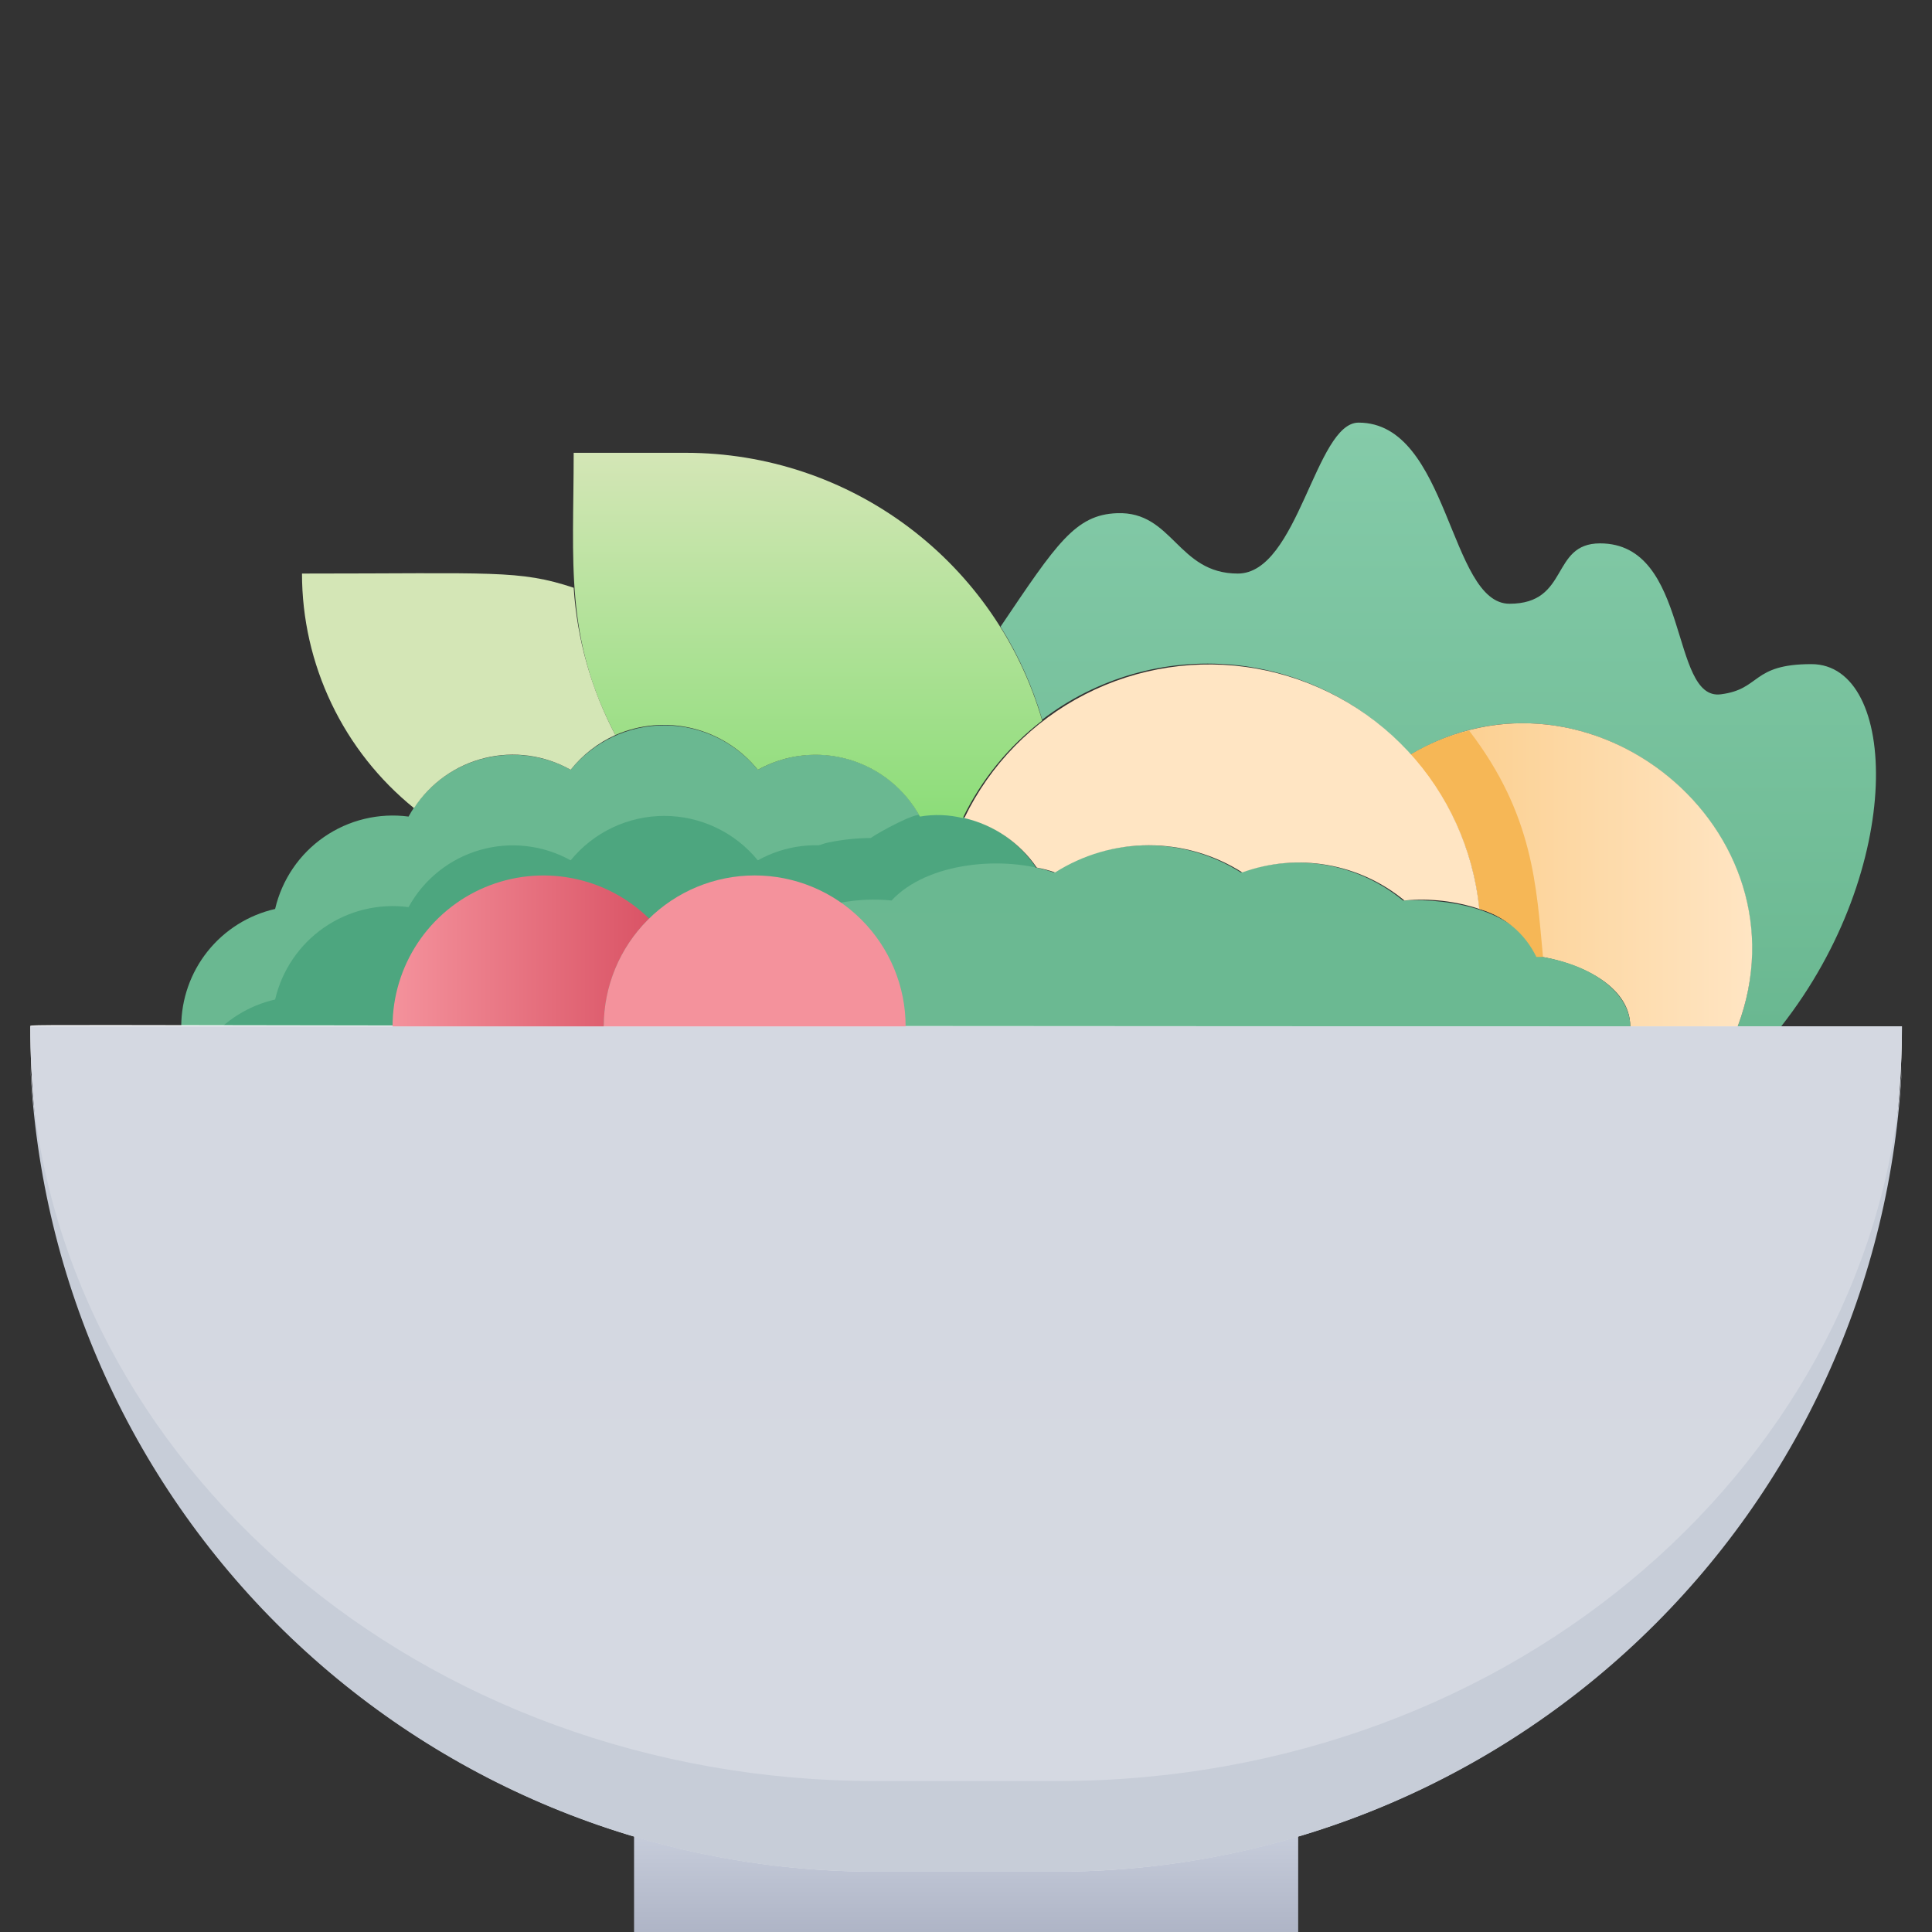 <svg width="64" height="64" viewBox="0 0 64 64" fill="none" xmlns="http://www.w3.org/2000/svg">
<rect x="0" y="0" width="64" height="64" fill="#333333" stroke="none"/>
<g clip-path="url(#clip0)">
<path d="M59.004 34H57.564C59.984 27.48 52.634 21.48 46.724 25C45.213 23.302 43.115 22.238 40.852 22.023C38.589 21.808 36.328 22.457 34.524 23.84C34.208 22.755 33.744 21.718 33.144 20.76C35.004 18 35.624 17.05 37.004 17C38.854 16.93 39.004 19 41.004 19C43.004 19 43.574 14 45.004 14C48.004 14 48.004 20 50.004 20C52.004 20 51.354 18 53.004 18C56.004 18 55.304 23.22 57.004 23C58.344 22.83 58.004 22 60.004 22C62.894 22 63.134 28.75 59.004 34Z" fill="url(#paint0_linear)"/>
<path d="M57.564 34H54.004C54.004 32.64 52.294 31.87 50.894 31.67C50.706 31.292 50.441 30.957 50.115 30.688C49.789 30.419 49.411 30.222 49.004 30.11C48.815 28.205 48.015 26.413 46.724 25C52.644 21.48 60.004 27.48 57.564 34Z" fill="url(#paint1_linear)"/>
<path d="M34.524 34H6.004C6.006 33.096 6.315 32.218 6.879 31.512C7.444 30.805 8.232 30.311 9.114 30.11C9.339 29.142 9.916 28.292 10.733 27.727C11.55 27.161 12.548 26.92 13.534 27.05C13.783 26.594 14.121 26.193 14.526 25.868C14.931 25.543 15.397 25.302 15.896 25.158C16.395 25.014 16.918 24.97 17.434 25.029C17.95 25.087 18.45 25.247 18.904 25.5C19.279 25.04 19.752 24.669 20.288 24.415C20.824 24.16 21.41 24.028 22.004 24.028C22.597 24.028 23.183 24.16 23.72 24.415C24.256 24.669 24.729 25.04 25.104 25.5C26.013 24.992 27.086 24.865 28.088 25.146C29.09 25.427 29.941 26.094 30.454 27C31.189 26.924 31.93 27.043 32.605 27.344C33.279 27.646 33.861 28.121 34.294 28.72C34.424 31.49 34.364 30.3 34.524 34Z" fill="url(#paint2_linear)"/>
<path d="M34.524 37H6.004C6.006 36.096 6.315 35.218 6.879 34.512C7.444 33.805 8.232 33.311 9.114 33.11C9.339 32.142 9.916 31.292 10.733 30.727C11.55 30.161 12.548 29.92 13.534 30.05C13.783 29.594 14.121 29.193 14.526 28.868C14.931 28.543 15.397 28.302 15.896 28.158C16.395 28.014 16.918 27.97 17.434 28.029C17.95 28.087 18.45 28.247 18.904 28.5C19.279 28.04 19.752 27.669 20.288 27.415C20.824 27.16 21.41 27.028 22.004 27.028C22.597 27.028 23.183 27.16 23.72 27.415C24.256 27.669 24.729 28.04 25.104 28.5C26.013 27.992 27.086 27.865 28.088 28.146C29.09 28.427 29.941 29.094 30.454 30C31.189 29.924 31.93 30.043 32.605 30.344C33.279 30.646 33.861 31.121 34.294 31.72C34.424 34.49 34.364 33.3 34.524 37Z" fill="#4DA67F"/>
<path d="M34.524 34H25.864V29.9C25.855 29.429 26.013 28.971 26.309 28.605C26.605 28.239 27.021 27.989 27.484 27.9C27.931 27.81 28.387 27.763 28.844 27.76C29.174 27.53 30.364 26.9 30.474 27.01C31.205 26.905 31.951 27.008 32.626 27.307C33.301 27.606 33.879 28.089 34.294 28.7C34.424 31.49 34.364 30.3 34.524 34Z" fill="#4DA67F"/>
<path d="M54.004 34H27.864V29.9C28.414 29.798 28.977 29.774 29.534 29.83C30.724 28.55 33.264 28.33 34.904 28.9C35.831 28.312 36.906 28 38.004 28C39.101 28 40.176 28.312 41.104 28.9C42.002 28.575 42.97 28.49 43.912 28.653C44.854 28.816 45.736 29.222 46.474 29.83C48.124 29.74 50.344 30.2 50.894 31.67C52.674 31.91 54.004 32.86 54.004 34Z" fill="url(#paint3_linear)"/>
<path d="M43.004 60.83H21.004V66H43.004V60.83Z" fill="url(#paint4_linear)"/>
<path d="M35.004 62H29.004C21.578 62 14.456 59.05 9.205 53.799C3.954 48.548 1.004 41.426 1.004 34C1.004 33.9 -0.596 34 63.004 34C63.004 41.426 60.054 48.548 54.803 53.799C49.552 59.05 42.43 62 35.004 62Z" fill="url(#paint5_linear)"/>
<path d="M63.004 34C63.004 41.426 60.054 48.548 54.803 53.799C49.552 59.05 42.43 62 35.004 62H29.004C21.578 62 14.456 59.05 9.205 53.799C3.954 48.548 1.004 41.426 1.004 34H63.004Z" fill="url(#paint6_linear)"/>
<path d="M63.004 35.29C62.672 42.49 59.576 49.285 54.36 54.26C49.145 59.235 42.212 62.008 35.004 62H29.004C21.796 62.008 14.863 59.235 9.647 54.26C4.432 49.285 1.336 42.49 1.004 35.29C1.794 48.49 14.004 59 29.004 59H35.004C50.314 59 62.234 48.21 63.004 35.29Z" fill="#C7CDD8"/>
<path d="M51.114 31.7H50.894C50.709 31.316 50.446 30.976 50.12 30.701C49.794 30.427 49.413 30.226 49.004 30.11C48.815 28.205 48.015 26.413 46.724 25C47.326 24.637 47.98 24.368 48.664 24.2C50.814 27 50.894 29.39 51.114 31.7Z" fill="#F6B756"/>
<path d="M49.004 30.11C48.205 29.846 47.361 29.751 46.524 29.83C45.787 29.222 44.904 28.816 43.962 28.653C43.02 28.49 42.053 28.575 41.154 28.9C40.227 28.312 39.151 28 38.054 28C36.956 28 35.881 28.312 34.954 28.9C34.755 28.831 34.551 28.778 34.344 28.74C33.778 27.912 32.921 27.326 31.944 27.1C32.795 25.334 34.2 23.895 35.945 23.001C37.689 22.107 39.678 21.807 41.609 22.146C43.539 22.486 45.306 23.446 46.641 24.882C47.976 26.318 48.806 28.15 49.004 30.1V30.11Z" fill="url(#paint7_linear)"/>
<path d="M34.524 23.87C33.407 24.726 32.506 25.832 31.894 27.1C31.429 26.986 30.945 26.969 30.474 27.05C30.224 26.595 29.887 26.193 29.481 25.868C29.076 25.543 28.61 25.302 28.111 25.158C27.612 25.014 27.089 24.97 26.573 25.029C26.057 25.087 25.558 25.248 25.104 25.5C24.552 24.817 23.791 24.334 22.938 24.126C22.085 23.919 21.188 23.997 20.384 24.35C18.694 21.13 19.004 18.65 19.004 15H22.724C25.386 15.001 27.976 15.866 30.104 17.466C32.232 19.066 33.783 21.313 34.524 23.87Z" fill="url(#paint8_linear)"/>
<path d="M21.504 30.43C21.029 30.895 20.652 31.451 20.394 32.064C20.137 32.677 20.004 33.335 20.004 34H13.004C13.004 33.015 13.295 32.053 13.84 31.233C14.385 30.413 15.16 29.772 16.067 29.391C16.975 29.01 17.975 28.905 18.942 29.09C19.91 29.274 20.8 29.741 21.504 30.43Z" fill="url(#paint9_linear)"/>
<path d="M30 34H20C20 32.674 20.527 31.402 21.465 30.465C22.402 29.527 23.674 29 25 29C26.326 29 27.598 29.527 28.535 30.465C29.473 31.402 30 32.674 30 34Z" fill="url(#paint10_linear)"/>
<path d="M20.384 24.35C19.806 24.611 19.299 25.005 18.904 25.5C18.039 25.014 17.022 24.874 16.058 25.11C15.094 25.346 14.256 25.939 13.714 26.77C12.556 25.833 11.621 24.649 10.98 23.305C10.338 21.96 10.004 20.49 10.004 19C16.344 19 17.194 18.87 19.004 19.47C19.116 21.176 19.586 22.838 20.384 24.35Z" fill="url(#paint11_linear)"/>
</g>
<defs>
<linearGradient id="paint0_linear" x1="47.644" y1="34" x2="47.644" y2="14" gradientUnits="userSpaceOnUse">
<stop stop-color="#6AB891"/>
<stop offset="1" stop-color="#85CBA9"/>
</linearGradient>
<linearGradient id="paint1_linear" x1="46.724" y1="28.99" x2="58.034" y2="28.99" gradientUnits="userSpaceOnUse">
<stop stop-color="#FBCC88"/>
<stop offset="1" stop-color="#FFE5C3"/>
</linearGradient>
<linearGradient id="paint2_linear" x1="177.124" y1="233.443" x2="990.514" y2="233.443" gradientUnits="userSpaceOnUse">
<stop stop-color="#6AB891"/>
<stop offset="1" stop-color="#85CBA9"/>
</linearGradient>
<linearGradient id="paint3_linear" x1="1097.77" y1="28" x2="1097.77" y2="147.996" gradientUnits="userSpaceOnUse">
<stop stop-color="#6AB891"/>
<stop offset="1" stop-color="#85CBA9"/>
</linearGradient>
<linearGradient id="paint4_linear" x1="32.004" y1="66" x2="32.004" y2="60.83" gradientUnits="userSpaceOnUse">
<stop stop-color="#A0A6BA"/>
<stop offset="1" stop-color="#C6CCDA"/>
</linearGradient>
<linearGradient id="paint5_linear" x1="32.004" y1="62" x2="32.004" y2="33.96" gradientUnits="userSpaceOnUse">
<stop stop-color="#D4D8E1"/>
<stop offset="1" stop-color="#F3F4F5"/>
</linearGradient>
<linearGradient id="paint6_linear" x1="1985" y1="34" x2="1985" y2="762" gradientUnits="userSpaceOnUse">
<stop stop-color="#D4D8E1"/>
<stop offset="1" stop-color="#F3F4F5"/>
</linearGradient>
<linearGradient id="paint7_linear" x1="721.509" y1="201.095" x2="721.509" y2="135.244" gradientUnits="userSpaceOnUse">
<stop stop-color="#FBCC88"/>
<stop offset="1" stop-color="#FFE5C3"/>
</linearGradient>
<linearGradient id="paint8_linear" x1="26.754" y1="27.1" x2="26.754" y2="15" gradientUnits="userSpaceOnUse">
<stop stop-color="#8CDD79"/>
<stop offset="1" stop-color="#D4E6B6"/>
</linearGradient>
<linearGradient id="paint9_linear" x1="21.504" y1="31.5" x2="13.004" y2="31.5" gradientUnits="userSpaceOnUse">
<stop stop-color="#DA5466"/>
<stop offset="1" stop-color="#F4929C"/>
</linearGradient>
<linearGradient id="paint10_linear" x1="270" y1="159" x2="270" y2="133.95" gradientUnits="userSpaceOnUse">
<stop stop-color="#DA5466"/>
<stop offset="1" stop-color="#F4929C"/>
</linearGradient>
<linearGradient id="paint11_linear" x1="221.548" y1="134.783" x2="113.804" y2="134.783" gradientUnits="userSpaceOnUse">
<stop stop-color="#8CDD79"/>
<stop offset="1" stop-color="#D4E6B6"/>
</linearGradient>
<clipPath id="clip0">
<rect width="64" height="64" fill="white"/>
</clipPath>
</defs>
</svg>
